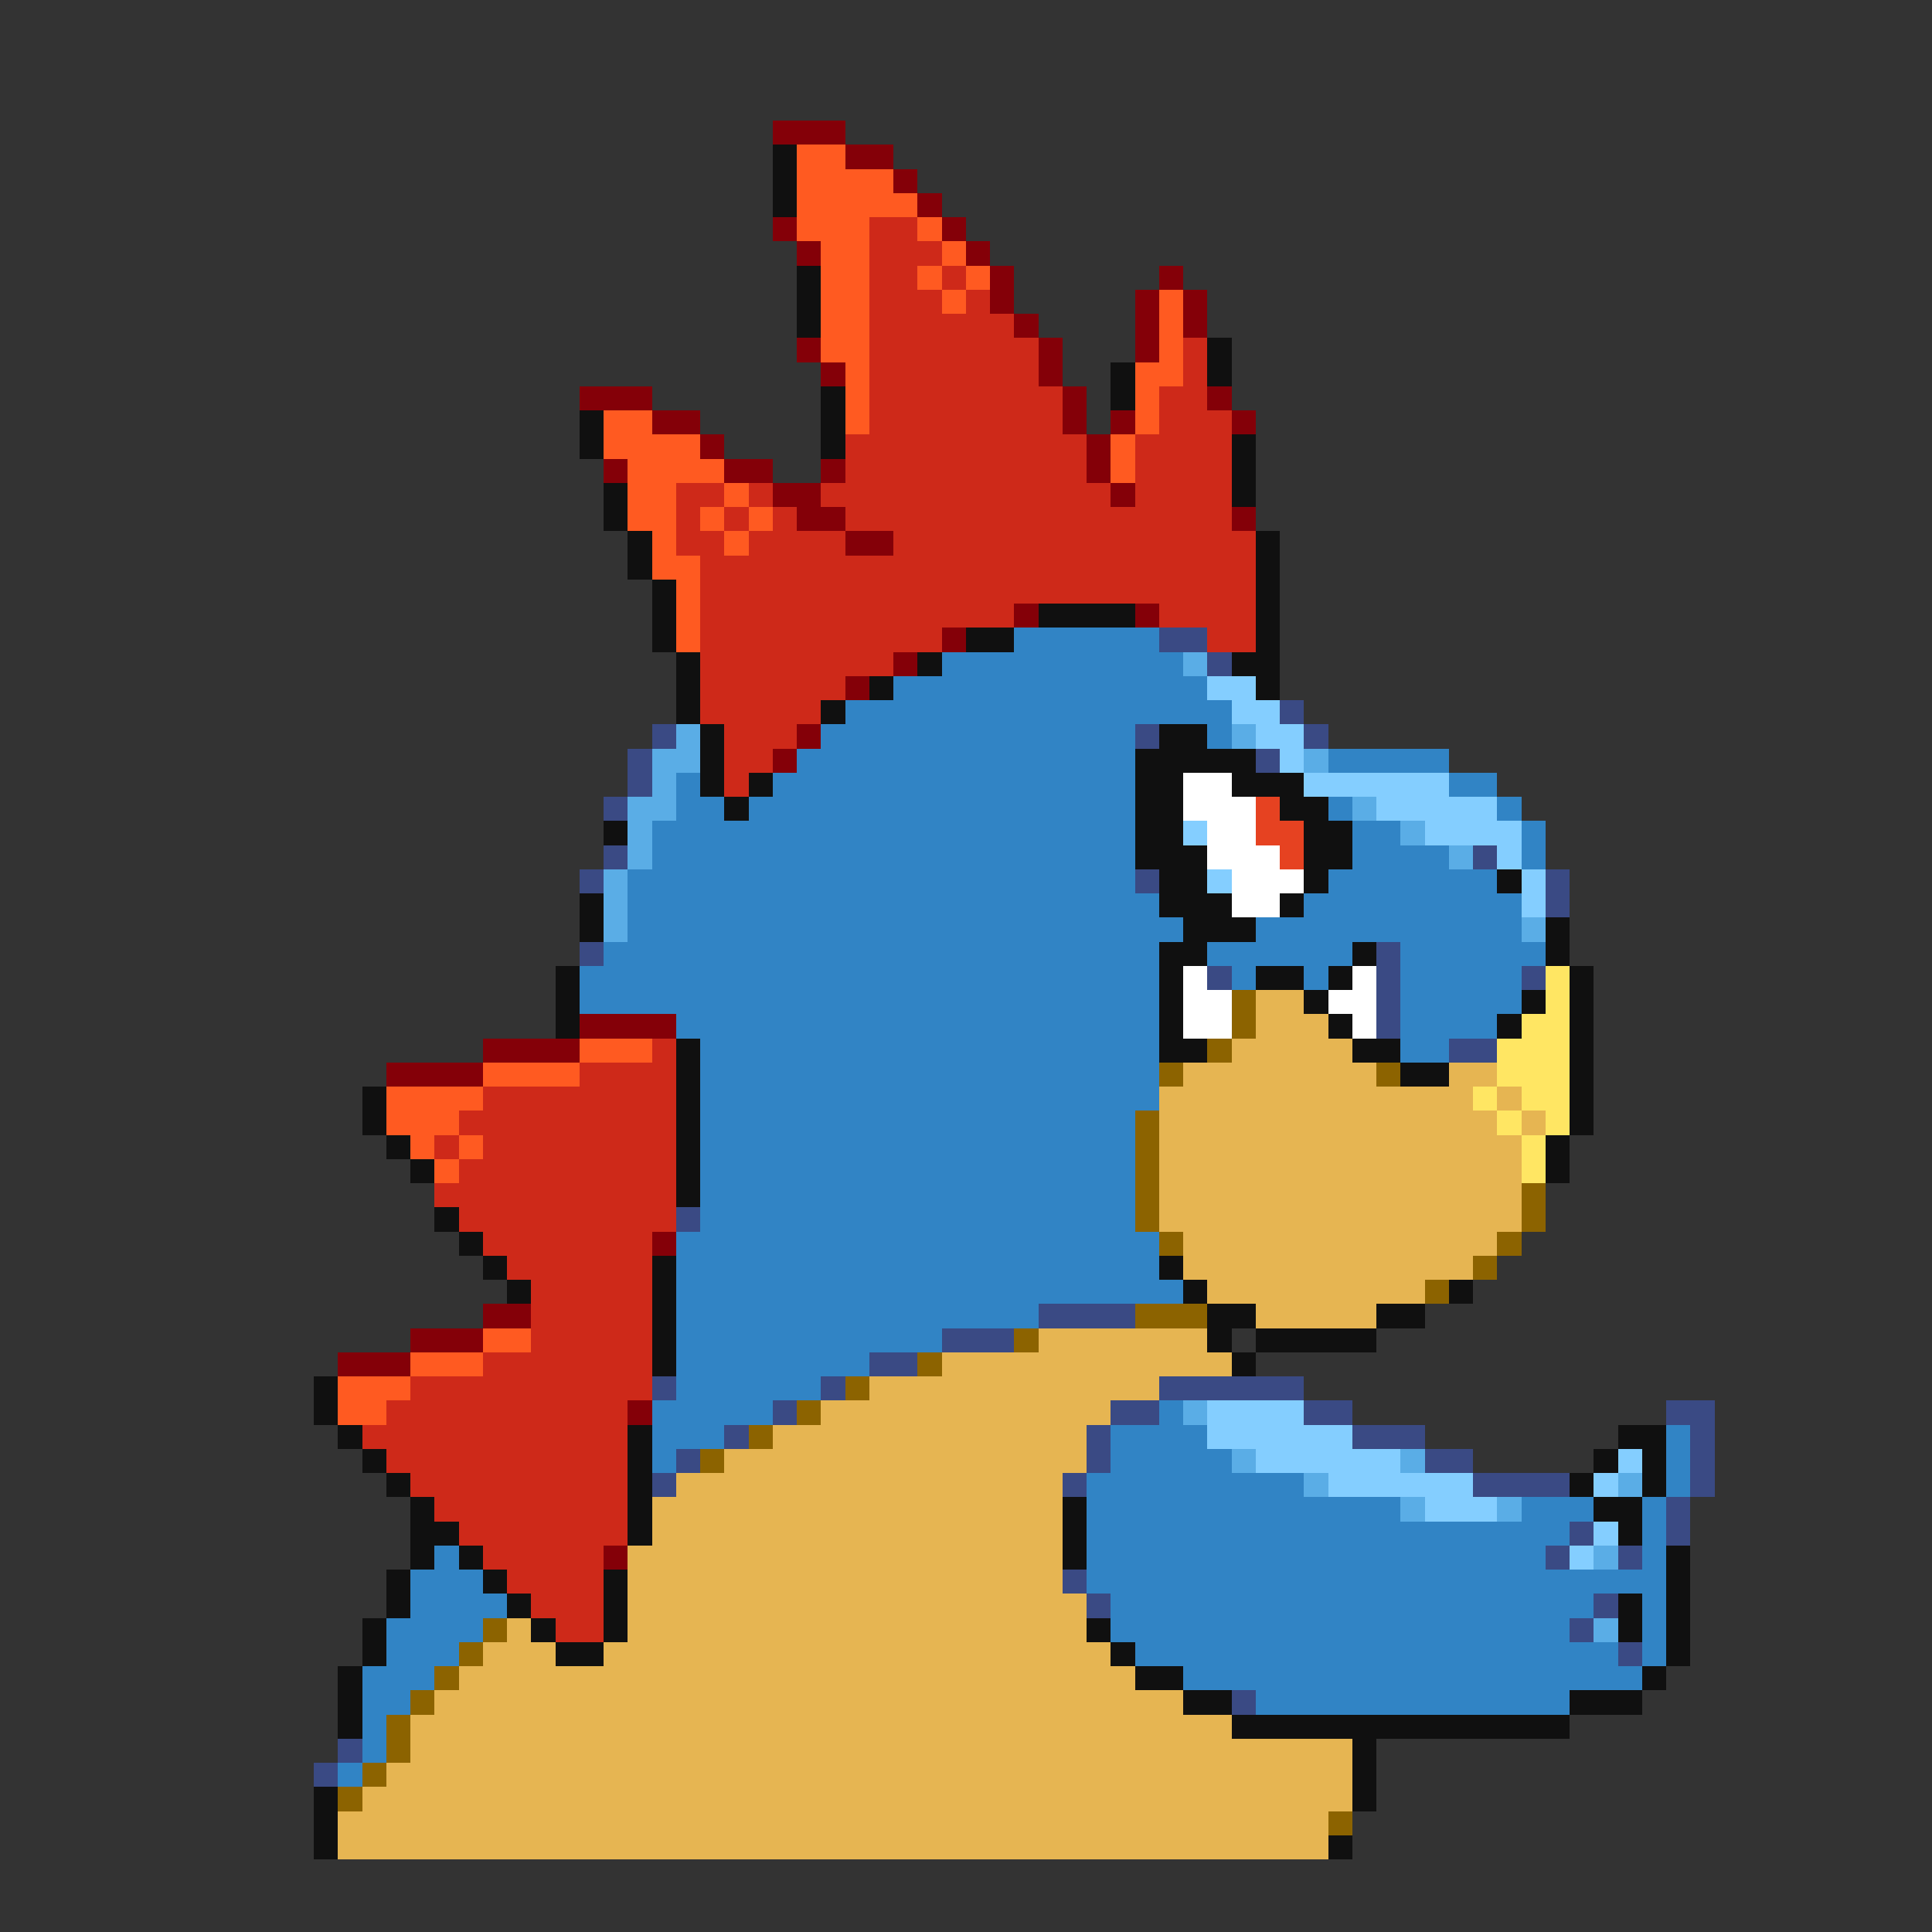 <svg xmlns="http://www.w3.org/2000/svg" viewBox="0 -0.5 80 80" shape-rendering="crispEdges">
<rect x="0" y="-0.5" width="80" height="80" fill="#333333" stroke="none"/>
<path stroke="#840008" d="M32 5h3M35 6h2M37 7h1M38 8h1M32 9h1M39 9h1M33 10h1M40 10h1M41 11h1M48 11h1M41 12h1M47 12h1M49 12h1M42 13h1M47 13h1M49 13h1M33 14h1M43 14h1M47 14h1M34 15h1M43 15h1M24 16h3M44 16h1M50 16h1M27 17h2M44 17h1M46 17h1M51 17h1M29 18h1M45 18h1M25 19h1M30 19h2M34 19h1M45 19h1M32 20h2M46 20h1M33 21h2M51 21h1M35 22h2M42 25h1M47 25h1M39 26h1M37 27h1M35 28h1M33 30h1M32 31h1M24 42h4M20 43h4M16 44h4M27 51h1M20 54h2M17 55h3M14 56h3M26 58h1M25 64h1" />
<path stroke="#101010" d="M32 6h1M32 7h1M32 8h1M33 11h1M33 12h1M33 13h1M50 14h1M46 15h1M50 15h1M34 16h1M46 16h1M24 17h1M34 17h1M24 18h1M34 18h1M51 18h1M51 19h1M25 20h1M51 20h1M25 21h1M26 22h1M52 22h1M26 23h1M52 23h1M27 24h1M52 24h1M27 25h1M43 25h4M52 25h1M27 26h1M40 26h2M52 26h1M28 27h1M38 27h1M51 27h2M28 28h1M36 28h1M52 28h1M28 29h1M34 29h1M29 30h1M48 30h2M29 31h1M47 31h5M29 32h1M31 32h1M47 32h2M51 32h3M30 33h1M47 33h2M53 33h2M25 34h1M47 34h2M54 34h2M47 35h3M54 35h2M48 36h2M54 36h1M62 36h1M24 37h1M48 37h3M53 37h1M24 38h1M49 38h3M64 38h1M48 39h2M56 39h1M64 39h1M23 40h1M48 40h1M52 40h2M55 40h1M65 40h1M23 41h1M48 41h1M54 41h1M63 41h1M65 41h1M23 42h1M48 42h1M55 42h1M62 42h1M65 42h1M28 43h1M48 43h2M56 43h2M65 43h1M28 44h1M58 44h2M65 44h1M15 45h1M28 45h1M65 45h1M15 46h1M28 46h1M65 46h1M16 47h1M28 47h1M64 47h1M17 48h1M28 48h1M64 48h1M28 49h1M18 50h1M19 51h1M20 52h1M27 52h1M48 52h1M21 53h1M27 53h1M49 53h1M60 53h1M27 54h1M50 54h2M57 54h2M27 55h1M50 55h1M52 55h5M27 56h1M51 56h1M13 57h1M13 58h1M14 59h1M26 59h1M67 59h2M15 60h1M26 60h1M66 60h1M68 60h1M16 61h1M26 61h1M65 61h1M68 61h1M17 62h1M26 62h1M44 62h1M66 62h2M17 63h2M26 63h1M44 63h1M67 63h1M17 64h1M19 64h1M44 64h1M69 64h1M16 65h1M20 65h1M25 65h1M69 65h1M16 66h1M21 66h1M25 66h1M67 66h1M69 66h1M15 67h1M22 67h1M25 67h1M45 67h1M67 67h1M69 67h1M15 68h1M23 68h2M46 68h1M69 68h1M14 69h1M47 69h2M68 69h1M14 70h1M49 70h2M65 70h3M14 71h1M51 71h14M56 72h1M56 73h1M13 74h1M56 74h1M13 75h1M13 76h1M55 76h1" />
<path stroke="#ff5a21" d="M33 6h2M33 7h4M33 8h5M33 9h3M38 9h1M34 10h2M39 10h1M34 11h2M38 11h1M40 11h1M34 12h2M39 12h1M48 12h1M34 13h2M48 13h1M34 14h2M48 14h1M35 15h1M47 15h2M35 16h1M47 16h1M25 17h2M35 17h1M47 17h1M25 18h4M46 18h1M26 19h4M46 19h1M26 20h2M30 20h1M26 21h2M29 21h1M31 21h1M27 22h1M30 22h1M27 23h2M28 24h1M28 25h1M28 26h1M24 43h3M20 44h4M16 45h4M16 46h3M17 47h1M19 47h1M18 48h1M20 55h2M17 56h3M14 57h3M14 58h2" />
<path stroke="#ce2919" d="M36 9h2M36 10h3M36 11h2M39 11h1M36 12h3M40 12h1M36 13h6M36 14h7M49 14h1M36 15h7M49 15h1M36 16h8M48 16h2M36 17h8M48 17h3M35 18h10M47 18h4M35 19h10M47 19h4M28 20h2M31 20h1M34 20h12M47 20h4M28 21h1M30 21h1M32 21h1M35 21h16M28 22h2M31 22h4M37 22h15M29 23h23M29 24h23M29 25h13M48 25h4M29 26h10M50 26h2M29 27h8M29 28h6M29 29h5M30 30h3M30 31h2M30 32h1M27 43h1M24 44h4M20 45h8M19 46h9M18 47h1M20 47h8M19 48h9M18 49h10M19 50h9M20 51h7M21 52h6M22 53h5M22 54h5M22 55h5M20 56h7M17 57h10M16 58h10M15 59h11M16 60h10M17 61h9M18 62h8M19 63h7M20 64h5M21 65h4M22 66h3M23 67h2" />
<path stroke="#3184c5" d="M42 26h6M39 27h10M37 28h13M35 29h16M34 30h13M50 30h1M33 31h14M55 31h5M28 32h1M32 32h15M60 32h2M28 33h2M31 33h16M55 33h1M62 33h1M27 34h20M56 34h2M63 34h1M27 35h20M56 35h4M63 35h1M26 36h21M55 36h7M26 37h22M54 37h9M26 38h23M52 38h11M25 39h23M50 39h6M58 39h6M24 40h24M51 40h1M54 40h1M58 40h5M24 41h24M58 41h5M28 42h20M58 42h4M29 43h19M58 43h2M29 44h19M29 45h19M29 46h18M29 47h18M29 48h18M29 49h18M29 50h18M28 51h20M28 52h20M28 53h21M28 54h15M28 55h11M28 56h8M28 57h6M27 58h5M48 58h1M27 59h3M46 59h4M69 59h1M27 60h1M46 60h5M69 60h1M45 61h9M69 61h1M45 62h13M63 62h3M68 62h1M45 63h20M68 63h1M18 64h1M45 64h19M68 64h1M17 65h3M45 65h24M17 66h4M46 66h20M68 66h1M16 67h4M46 67h19M68 67h1M16 68h3M47 68h20M68 68h1M15 69h3M49 69h19M15 70h2M52 70h13M15 71h1M15 72h1M14 73h1" />
<path stroke="#3a4a84" d="M48 26h2M50 27h1M53 29h1M27 30h1M47 30h1M54 30h1M26 31h1M52 31h1M26 32h1M25 33h1M25 35h1M61 35h1M24 36h1M47 36h1M64 36h1M64 37h1M24 39h1M57 39h1M50 40h1M57 40h1M63 40h1M57 41h1M57 42h1M60 43h2M28 50h1M43 54h4M39 55h3M36 56h2M27 57h1M34 57h1M48 57h6M32 58h1M46 58h2M54 58h2M69 58h2M30 59h1M45 59h1M56 59h3M70 59h1M28 60h1M45 60h1M59 60h2M70 60h1M27 61h1M44 61h1M61 61h4M70 61h1M69 62h1M65 63h1M69 63h1M64 64h1M67 64h1M44 65h1M45 66h1M66 66h1M65 67h1M67 68h1M51 70h1M14 72h1M13 73h1" />
<path stroke="#5aade6" d="M49 27h1M28 30h1M51 30h1M27 31h2M54 31h1M27 32h1M26 33h2M56 33h1M26 34h1M58 34h1M26 35h1M60 35h1M25 36h1M25 37h1M25 38h1M63 38h1M49 58h1M51 60h1M58 60h1M54 61h1M67 61h1M58 62h1M62 62h1M66 64h1M66 67h1" />
<path stroke="#84ceff" d="M50 28h2M51 29h2M52 30h2M53 31h1M54 32h6M57 33h5M49 34h1M59 34h4M62 35h1M50 36h1M63 36h1M63 37h1M50 58h4M50 59h6M52 60h6M67 60h1M55 61h6M66 61h1M59 62h3M66 63h1M65 64h1" />
<path stroke="#ffffff" d="M49 32h2M49 33h3M50 34h2M50 35h3M51 36h3M51 37h2M49 40h1M56 40h1M49 41h2M55 41h2M49 42h2M56 42h1" />
<path stroke="#e64221" d="M52 33h1M52 34h2M53 35h1" />
<path stroke="#ffe663" d="M64 40h1M64 41h1M63 42h2M62 43h3M62 44h3M61 45h1M63 45h2M62 46h1M64 46h1M63 47h1M63 48h1" />
<path stroke="#8c6300" d="M51 41h1M51 42h1M50 43h1M48 44h1M57 44h1M47 46h1M47 47h1M47 48h1M47 49h1M63 49h1M47 50h1M63 50h1M48 51h1M62 51h1M61 52h1M59 53h1M47 54h3M42 55h1M38 56h1M35 57h1M33 58h1M31 59h1M29 60h1M20 67h1M19 68h1M18 69h1M17 70h1M16 71h1M16 72h1M15 73h1M14 74h1M55 75h1" />
<path stroke="#e6b552" d="M52 41h2M52 42h3M51 43h5M49 44h8M60 44h2M48 45h13M62 45h1M48 46h14M63 46h1M48 47h15M48 48h15M48 49h15M48 50h15M49 51h13M49 52h12M50 53h9M52 54h5M43 55h7M39 56h12M36 57h12M34 58h12M32 59h13M30 60h15M28 61h16M27 62h17M27 63h17M26 64h18M26 65h18M26 66h19M21 67h1M26 67h19M20 68h3M25 68h21M19 69h28M18 70h31M17 71h34M17 72h39M16 73h40M15 74h41M14 75h41M14 76h41" />
</svg>